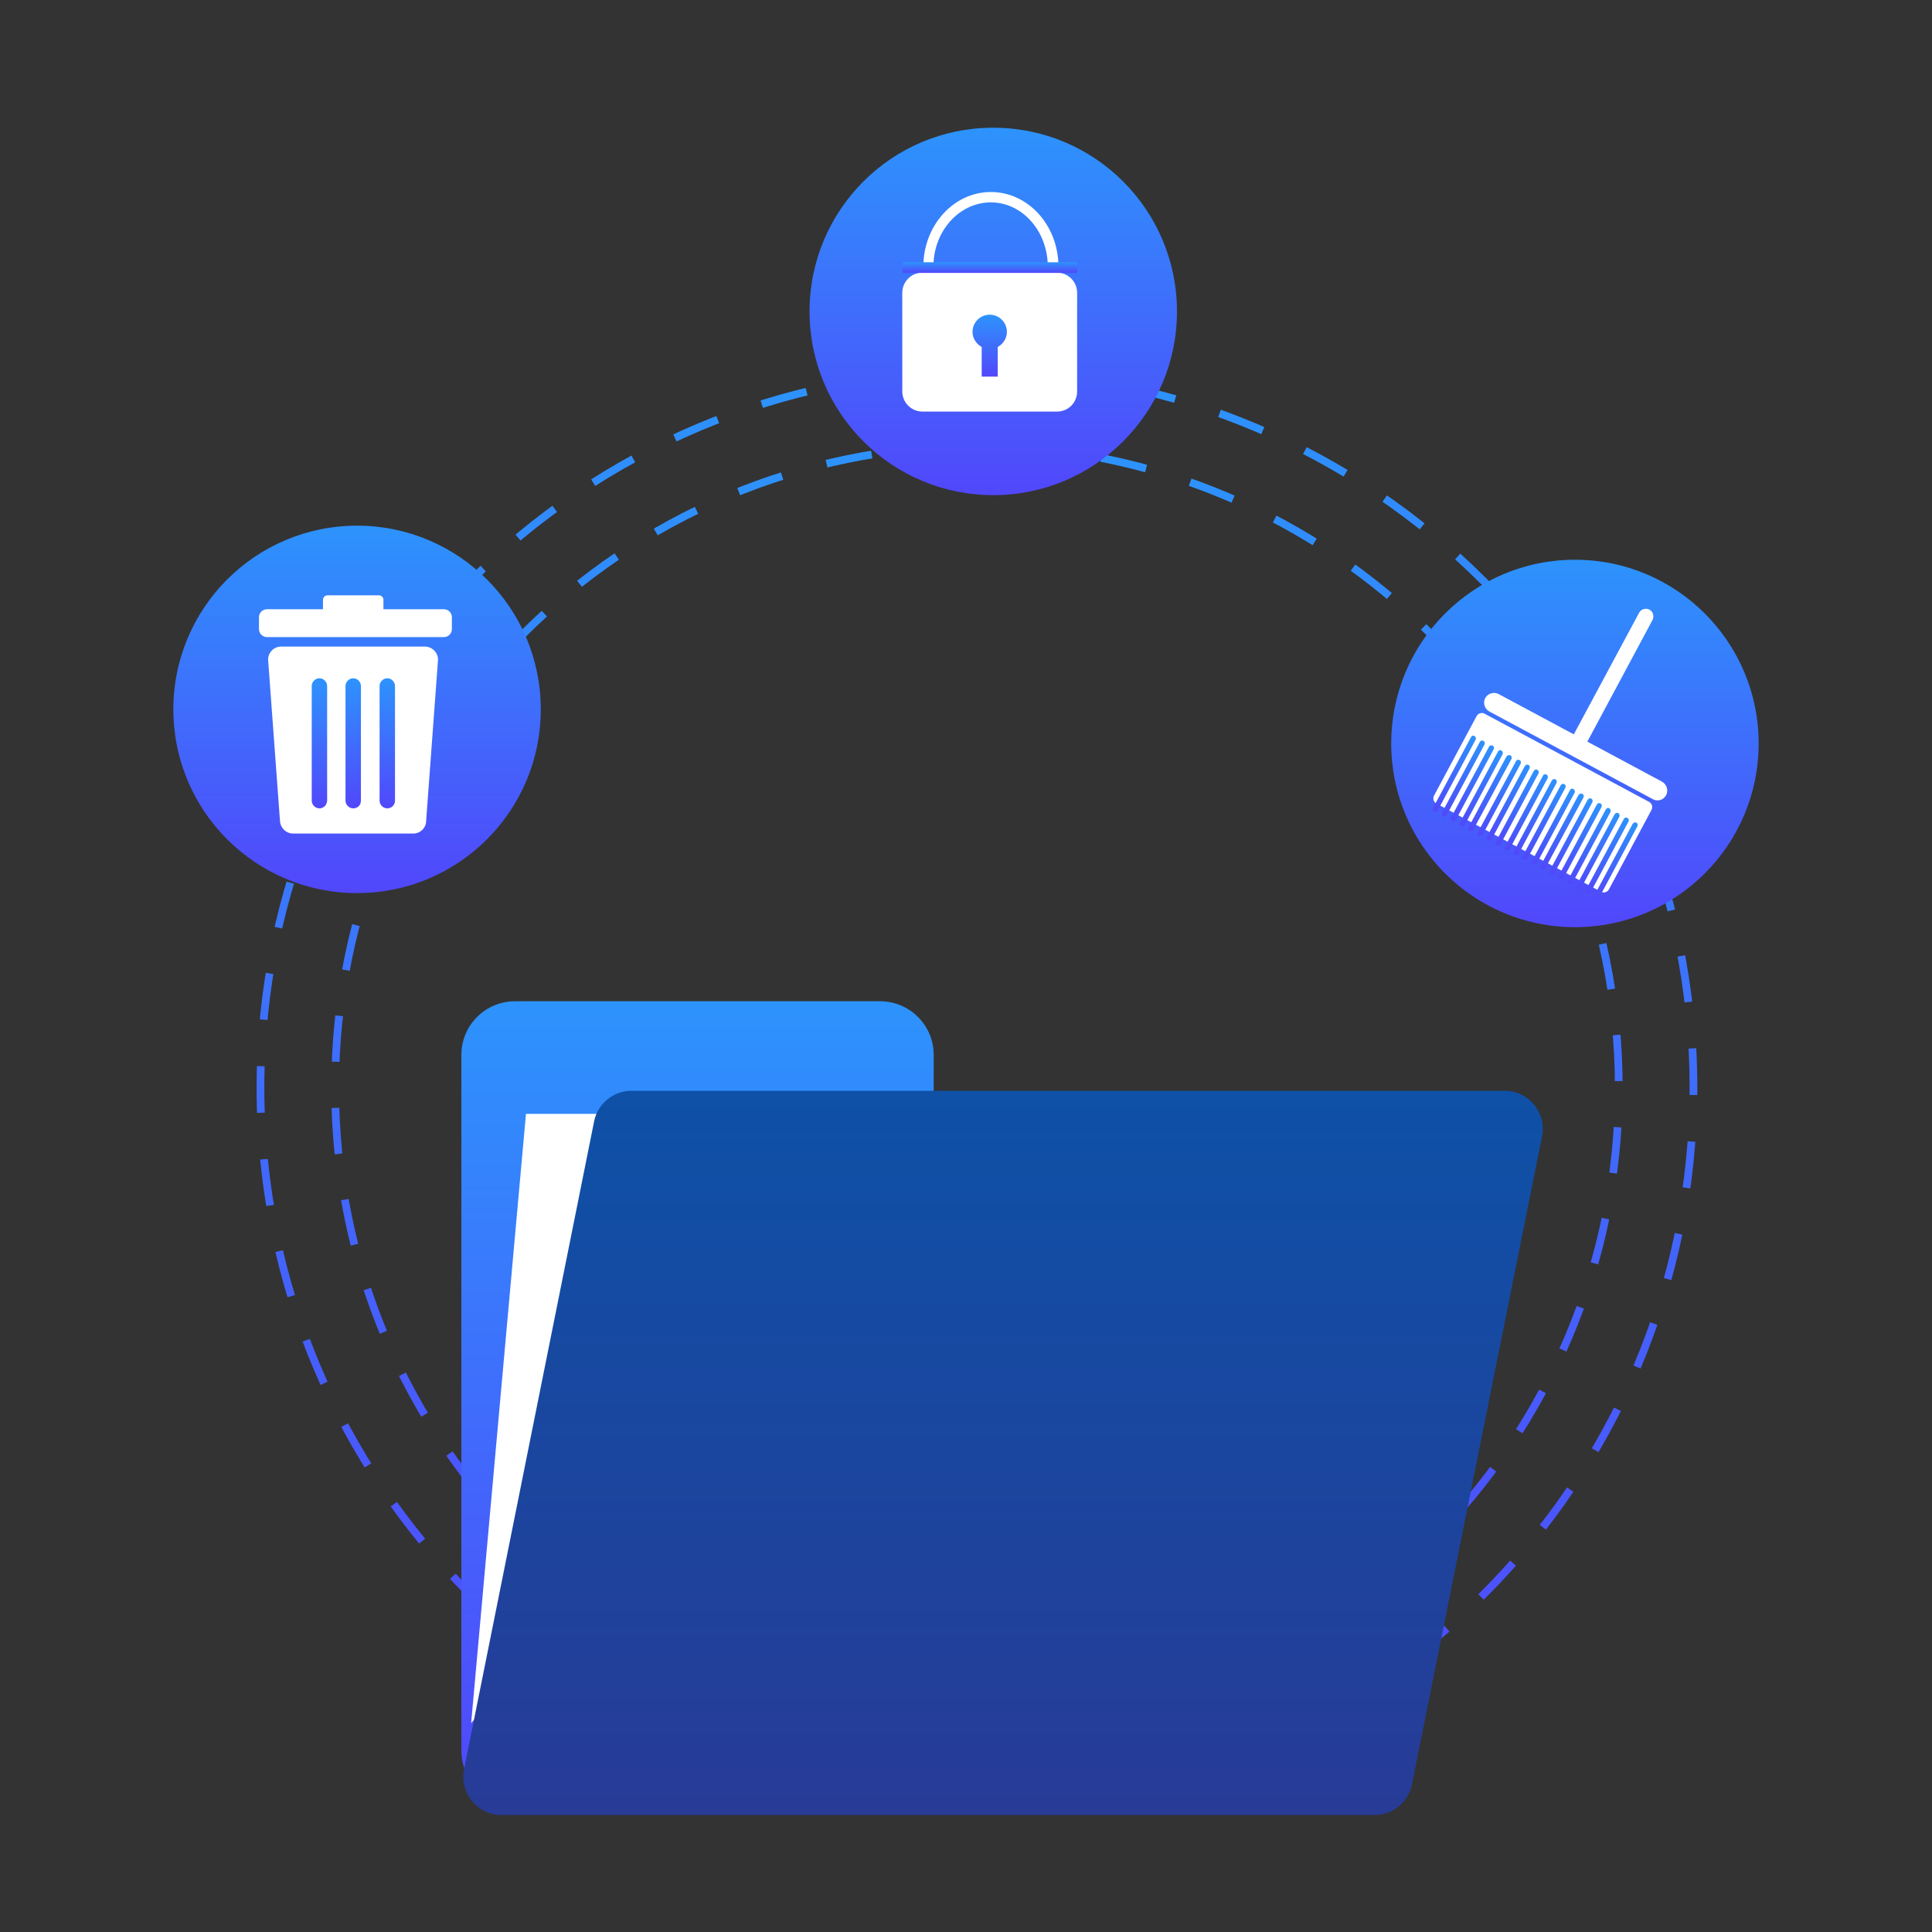 <svg xmlns="http://www.w3.org/2000/svg" width="500" height="500" fill="none" viewBox="0 0 500 500"><rect x="0" y="0" width="500" height="500" fill="#333333" stroke="none"/><path stroke="url(#paint0_linear)" stroke-dasharray="12.06 12.06" stroke-miterlimit="10" stroke-width="2" d="M252.837 466.948C355.247 466.948 438.267 383.928 438.267 281.518C438.267 179.109 355.247 96.089 252.837 96.089C150.428 96.089 67.408 179.109 67.408 281.518C67.408 383.928 150.428 466.948 252.837 466.948Z"/><path stroke="url(#paint1_linear)" stroke-dasharray="11.94 11.94" stroke-miterlimit="10" stroke-width="2" d="M252.837 447.623C344.574 447.623 418.942 373.255 418.942 281.518C418.942 189.781 344.574 115.414 252.837 115.414C161.1 115.414 86.733 189.781 86.733 281.518C86.733 373.255 161.1 447.623 252.837 447.623Z"/><path fill="url(#paint2_linear)" d="M227.761 466.948H133.282C125.614 466.948 119.402 460.736 119.402 453.067V273.006C119.402 265.337 125.614 259.126 133.282 259.126H227.761C235.429 259.126 241.641 265.337 241.641 273.006V453.144C241.641 460.736 235.429 466.948 227.761 466.948Z"/><path fill="#fff" d="M121.932 445.936L136.12 288.267H259.586L121.932 445.936Z"/><path fill="url(#paint3_linear)" d="M355.751 469.723H129.755C123.543 469.723 118.865 464.048 120.092 457.913L153.758 290.199C154.678 285.598 158.742 282.3 163.42 282.3H389.417C395.629 282.3 400.307 287.975 399.08 294.11L365.414 461.824C364.494 466.426 360.429 469.723 355.751 469.723Z"/><path fill="url(#paint4_linear)" d="M92.408 231.135C118.667 231.135 139.954 209.848 139.954 183.589C139.954 157.33 118.667 136.043 92.408 136.043C66.149 136.043 44.862 157.33 44.862 183.589C44.862 209.848 66.149 231.135 92.408 231.135Z"/><path fill="url(#paint5_linear)" d="M257.055 128.144C283.314 128.144 304.601 106.857 304.601 80.598C304.601 54.339 283.314 33.052 257.055 33.052C230.796 33.052 209.509 54.339 209.509 80.598C209.509 106.857 230.796 128.144 257.055 128.144Z"/><path fill="url(#paint6_linear)" d="M407.592 239.954C433.851 239.954 455.138 218.667 455.138 192.408C455.138 166.149 433.851 144.862 407.592 144.862C381.333 144.862 360.046 166.149 360.046 192.408C360.046 218.667 381.333 239.954 407.592 239.954Z"/><path fill="#fff" d="M106.979 215.721H75.844C74.08 215.721 72.623 214.34 72.469 212.577L69.402 170.935C69.248 169.018 70.782 167.331 72.776 167.331H109.969C111.886 167.331 113.497 169.018 113.344 170.935L110.276 212.577C110.199 214.34 108.742 215.721 106.979 215.721Z"/><path fill="url(#paint7_linear)" d="M91.411 209.202C90.337 209.202 89.417 208.282 89.417 207.209V177.531C89.417 176.457 90.337 175.537 91.411 175.537C92.485 175.537 93.405 176.457 93.405 177.531V207.209C93.405 208.359 92.561 209.202 91.411 209.202Z"/><path fill="url(#paint8_linear)" d="M100.23 209.202C99.156 209.202 98.236 208.282 98.236 207.209V177.531C98.236 176.457 99.156 175.537 100.23 175.537C101.304 175.537 102.224 176.457 102.224 177.531V207.209C102.224 208.359 101.304 209.202 100.23 209.202Z"/><path fill="url(#paint9_linear)" d="M82.669 209.202C81.595 209.202 80.675 208.282 80.675 207.209V177.531C80.675 176.457 81.595 175.537 82.669 175.537C83.742 175.537 84.663 176.457 84.663 177.531V207.209C84.586 208.359 83.742 209.202 82.669 209.202Z"/><path fill="#fff" d="M114.877 164.877H69.095C67.945 164.877 67.025 163.957 67.025 162.807V159.739C67.025 158.589 67.945 157.669 69.095 157.669H114.877C116.028 157.669 116.948 158.589 116.948 159.739V162.807C116.948 163.957 116.028 164.877 114.877 164.877Z"/><path fill="#fff" d="M98.083 161.273H84.739C84.126 161.273 83.589 160.736 83.589 160.123V155.215C83.589 154.601 84.126 154.064 84.739 154.064H98.083C98.696 154.064 99.233 154.601 99.233 155.215V160.123C99.233 160.736 98.773 161.273 98.083 161.273Z"/><path fill="#fff" d="M414.264 230.751L371.779 207.975C371.012 207.592 370.706 206.595 371.166 205.828L382.132 185.353C382.515 184.586 383.512 184.279 384.279 184.739L426.764 207.515C427.531 207.899 427.837 208.896 427.377 209.663L416.411 230.138C416.028 230.905 415.031 231.212 414.264 230.751Z"/><path fill="url(#paint10_linear)" d="M381.595 190.491C381.902 190.644 382.055 191.028 381.902 191.411L372.086 209.739C371.932 210.046 371.549 210.199 371.166 210.046C370.859 209.893 370.706 209.509 370.859 209.126L380.675 190.798C380.828 190.414 381.288 190.261 381.595 190.491Z"/><path fill="url(#paint11_linear)" d="M383.896 191.718C384.202 191.871 384.356 192.255 384.202 192.638L374.386 210.966C374.233 211.273 373.85 211.426 373.466 211.273C373.159 211.12 373.006 210.736 373.159 210.353L382.975 192.024C383.206 191.641 383.589 191.564 383.896 191.718Z"/><path fill="url(#paint12_linear)" d="M386.273 192.945C386.58 193.098 386.733 193.482 386.58 193.865L376.764 212.193C376.61 212.5 376.227 212.653 375.844 212.5C375.537 212.347 375.383 211.963 375.537 211.58L385.353 193.251C385.506 192.945 385.89 192.791 386.273 192.945Z"/><path fill="url(#paint13_linear)" d="M388.574 194.248C388.88 194.402 389.034 194.785 388.88 195.169L379.064 213.497C378.911 213.804 378.528 213.957 378.144 213.804C377.838 213.65 377.684 213.267 377.838 212.883L387.653 194.555C387.807 194.172 388.267 194.018 388.574 194.248Z"/><path fill="url(#paint14_linear)" d="M390.874 195.475C391.181 195.629 391.334 196.012 391.181 196.396L381.288 214.724C381.135 215.031 380.752 215.184 380.368 215.031C380.061 214.877 379.908 214.494 380.061 214.11L389.877 195.782C390.184 195.399 390.567 195.322 390.874 195.475Z"/><path fill="url(#paint15_linear)" d="M393.251 196.702C393.558 196.856 393.712 197.239 393.558 197.623L383.742 215.951C383.589 216.258 383.206 216.411 382.822 216.258C382.515 216.104 382.362 215.721 382.515 215.337L392.331 197.009C392.485 196.626 392.868 196.549 393.251 196.702Z"/><path fill="url(#paint16_linear)" d="M395.552 197.929C395.859 198.083 396.012 198.466 395.859 198.85L386.043 217.178C385.89 217.485 385.506 217.638 385.123 217.485C384.816 217.331 384.663 216.948 384.816 216.564L394.632 198.236C394.862 197.929 395.245 197.776 395.552 197.929Z"/><path fill="url(#paint17_linear)" d="M397.853 199.233C398.16 199.386 398.313 199.77 398.16 200.153L388.344 218.482C388.19 218.788 387.807 218.942 387.423 218.788C387.117 218.635 386.963 218.251 387.117 217.868L396.933 199.54C397.163 199.156 397.546 199.003 397.853 199.233Z"/><path fill="url(#paint18_linear)" d="M400.23 200.46C400.537 200.614 400.69 200.997 400.537 201.38L390.721 219.709C390.568 220.015 390.184 220.169 389.801 220.015C389.494 219.862 389.341 219.479 389.494 219.095L399.31 200.767C399.463 200.383 399.847 200.307 400.23 200.46Z"/><path fill="url(#paint19_linear)" d="M402.531 201.687C402.837 201.84 402.991 202.224 402.837 202.607L393.021 220.936C392.868 221.242 392.485 221.396 392.101 221.242C391.794 221.089 391.641 220.705 391.794 220.322L401.61 201.994C401.84 201.61 402.224 201.534 402.531 201.687Z"/><path fill="url(#paint20_linear)" d="M404.831 202.914C405.138 203.068 405.291 203.451 405.138 203.834L395.322 222.163C395.169 222.469 394.785 222.623 394.402 222.469C394.095 222.316 393.942 221.933 394.095 221.549L403.911 203.221C404.141 202.914 404.525 202.761 404.831 202.914Z"/><path fill="url(#paint21_linear)" d="M407.209 204.218C407.515 204.371 407.669 204.755 407.515 205.138L397.699 223.466C397.546 223.773 397.163 223.926 396.779 223.773C396.472 223.62 396.319 223.236 396.472 222.853L406.288 204.525C406.442 204.141 406.902 203.988 407.209 204.218Z"/><path fill="url(#paint22_linear)" d="M409.509 205.445C409.816 205.598 409.969 205.982 409.816 206.365L399.923 224.693C399.77 225 399.386 225.153 399.003 225C398.696 224.847 398.543 224.463 398.696 224.08L408.512 205.752C408.819 205.368 409.202 205.291 409.509 205.445Z"/><path fill="url(#paint23_linear)" d="M411.81 206.672C412.117 206.825 412.27 207.209 412.117 207.592L402.301 225.92C402.147 226.227 401.764 226.38 401.38 226.227C401.074 226.074 400.92 225.69 401.074 225.307L410.89 206.979C411.12 206.595 411.503 206.518 411.81 206.672Z"/><path fill="url(#paint24_linear)" d="M414.187 207.899C414.494 208.052 414.647 208.436 414.494 208.819L404.678 227.147C404.525 227.454 404.141 227.607 403.758 227.454C403.451 227.301 403.298 226.917 403.451 226.534L413.267 208.205C413.42 207.899 413.88 207.745 414.187 207.899Z"/><path fill="url(#paint25_linear)" d="M416.488 209.202C416.794 209.356 416.948 209.739 416.794 210.123L406.979 228.451C406.825 228.758 406.442 228.911 406.058 228.758C405.752 228.604 405.598 228.221 405.752 227.837L415.567 209.509C415.798 209.126 416.181 208.972 416.488 209.202Z"/><path fill="url(#paint26_linear)" d="M418.788 210.429C419.095 210.583 419.248 210.966 419.095 211.35L409.279 229.678C409.126 229.985 408.742 230.138 408.359 229.985C408.052 229.831 407.899 229.448 408.052 229.064L417.868 210.736C418.098 210.353 418.482 210.276 418.788 210.429Z"/><path fill="url(#paint27_linear)" d="M421.166 211.656C421.472 211.81 421.626 212.193 421.472 212.577L411.656 230.905C411.503 231.212 411.12 231.365 410.736 231.212C410.429 231.058 410.276 230.675 410.429 230.291L420.245 211.963C420.399 211.58 420.859 211.503 421.166 211.656Z"/><path fill="url(#paint28_linear)" d="M423.466 212.883C423.773 213.037 423.926 213.42 423.773 213.804L413.957 232.132C413.804 232.439 413.42 232.592 413.037 232.439C412.73 232.285 412.577 231.902 412.73 231.518L422.546 213.19C422.776 212.883 423.16 212.73 423.466 212.883Z"/><path fill="#fff" d="M427.761 206.825L385.429 184.126C384.202 183.436 383.742 181.902 384.356 180.675C385.046 179.448 386.58 178.988 387.807 179.601L430.138 202.301C431.365 202.991 431.825 204.525 431.212 205.752C430.522 207.055 428.988 207.515 427.761 206.825Z"/><path fill="#fff" d="M426.84 157.745C427.837 158.282 428.144 159.433 427.684 160.429L410.506 192.485C409.969 193.482 408.819 193.788 407.822 193.328C406.825 192.791 406.518 191.641 406.979 190.644L424.156 158.666C424.617 157.669 425.844 157.285 426.84 157.745Z"/><path fill="#fff" d="M273.543 106.518H238.727C235.89 106.518 233.512 104.218 233.512 101.304V75.767C233.512 72.929 235.813 70.552 238.727 70.552H273.543C276.38 70.552 278.758 72.853 278.758 75.767V101.304C278.758 104.218 276.457 106.518 273.543 106.518Z"/><path fill="#fff" d="M256.442 88.344C246.779 88.344 238.957 79.678 238.957 69.018C238.957 58.359 246.779 49.693 256.442 49.693C266.104 49.693 273.926 58.359 273.926 69.018C273.926 79.678 266.028 88.344 256.442 88.344ZM256.442 52.377C248.236 52.377 241.564 59.816 241.564 69.018C241.564 78.221 248.236 85.659 256.365 85.659C264.571 85.659 271.166 78.221 271.166 69.018C271.166 59.816 264.571 52.377 256.442 52.377Z"/><path fill="url(#paint29_linear)" d="M278.758 67.868H233.589V70.629H278.758V67.868Z"/><path fill="url(#paint30_linear)" d="M260.583 85.889C260.583 83.436 258.589 81.442 256.135 81.442C253.681 81.442 251.687 83.436 251.687 85.889C251.687 87.577 252.684 89.034 254.064 89.801V97.469H258.205V89.801C259.586 89.034 260.583 87.577 260.583 85.889Z"/><defs><linearGradient id="paint0_linear" x1="252.837" x2="252.837" y1="96.089" y2="466.948" gradientUnits="userSpaceOnUse"><stop stop-color="#2D93FC"/><stop offset="1" stop-color="#5147FB"/></linearGradient><linearGradient id="paint1_linear" x1="252.837" x2="252.837" y1="115.414" y2="447.623" gradientUnits="userSpaceOnUse"><stop stop-color="#2D93FC"/><stop offset="1" stop-color="#5147FB"/></linearGradient><linearGradient id="paint2_linear" x1="180.522" x2="180.522" y1="259.126" y2="466.948" gradientUnits="userSpaceOnUse"><stop stop-color="#2D93FC"/><stop offset="1" stop-color="#5147FB"/></linearGradient><linearGradient id="paint3_linear" x1="259.586" x2="259.586" y1="282.3" y2="469.723" gradientUnits="userSpaceOnUse"><stop stop-color="#0E51A7"/><stop offset="1" stop-color="#273B97"/></linearGradient><linearGradient id="paint4_linear" x1="92.408" x2="92.408" y1="136.043" y2="231.135" gradientUnits="userSpaceOnUse"><stop stop-color="#2D93FC"/><stop offset="1" stop-color="#5147FB"/></linearGradient><linearGradient id="paint5_linear" x1="257.055" x2="257.055" y1="33.052" y2="128.144" gradientUnits="userSpaceOnUse"><stop stop-color="#2D93FC"/><stop offset="1" stop-color="#5147FB"/></linearGradient><linearGradient id="paint6_linear" x1="407.592" x2="407.592" y1="144.862" y2="239.954" gradientUnits="userSpaceOnUse"><stop stop-color="#2D93FC"/><stop offset="1" stop-color="#5147FB"/></linearGradient><linearGradient id="paint7_linear" x1="91.411" x2="91.411" y1="175.537" y2="209.202" gradientUnits="userSpaceOnUse"><stop stop-color="#2D93FC"/><stop offset="1" stop-color="#5147FB"/></linearGradient><linearGradient id="paint8_linear" x1="100.23" x2="100.23" y1="175.537" y2="209.202" gradientUnits="userSpaceOnUse"><stop stop-color="#2D93FC"/><stop offset="1" stop-color="#5147FB"/></linearGradient><linearGradient id="paint9_linear" x1="82.669" x2="82.669" y1="175.537" y2="209.202" gradientUnits="userSpaceOnUse"><stop stop-color="#2D93FC"/><stop offset="1" stop-color="#5147FB"/></linearGradient><linearGradient id="paint10_linear" x1="376.38" x2="376.38" y1="190.383" y2="210.106" gradientUnits="userSpaceOnUse"><stop stop-color="#2D93FC"/><stop offset="1" stop-color="#5147FB"/></linearGradient><linearGradient id="paint11_linear" x1="378.681" x2="378.681" y1="191.643" y2="211.333" gradientUnits="userSpaceOnUse"><stop stop-color="#2D93FC"/><stop offset="1" stop-color="#5147FB"/></linearGradient><linearGradient id="paint12_linear" x1="381.058" x2="381.058" y1="192.885" y2="212.56" gradientUnits="userSpaceOnUse"><stop stop-color="#2D93FC"/><stop offset="1" stop-color="#5147FB"/></linearGradient><linearGradient id="paint13_linear" x1="383.359" x2="383.359" y1="194.14" y2="213.864" gradientUnits="userSpaceOnUse"><stop stop-color="#2D93FC"/><stop offset="1" stop-color="#5147FB"/></linearGradient><linearGradient id="paint14_linear" x1="385.621" x2="385.621" y1="195.401" y2="215.091" gradientUnits="userSpaceOnUse"><stop stop-color="#2D93FC"/><stop offset="1" stop-color="#5147FB"/></linearGradient><linearGradient id="paint15_linear" x1="388.037" x2="388.037" y1="196.628" y2="216.318" gradientUnits="userSpaceOnUse"><stop stop-color="#2D93FC"/><stop offset="1" stop-color="#5147FB"/></linearGradient><linearGradient id="paint16_linear" x1="390.338" x2="390.338" y1="197.87" y2="217.544" gradientUnits="userSpaceOnUse"><stop stop-color="#2D93FC"/><stop offset="1" stop-color="#5147FB"/></linearGradient><linearGradient id="paint17_linear" x1="392.638" x2="392.638" y1="199.125" y2="218.848" gradientUnits="userSpaceOnUse"><stop stop-color="#2D93FC"/><stop offset="1" stop-color="#5147FB"/></linearGradient><linearGradient id="paint18_linear" x1="395.015" x2="395.015" y1="200.386" y2="220.075" gradientUnits="userSpaceOnUse"><stop stop-color="#2D93FC"/><stop offset="1" stop-color="#5147FB"/></linearGradient><linearGradient id="paint19_linear" x1="397.316" x2="397.316" y1="201.613" y2="221.302" gradientUnits="userSpaceOnUse"><stop stop-color="#2D93FC"/><stop offset="1" stop-color="#5147FB"/></linearGradient><linearGradient id="paint20_linear" x1="399.617" x2="399.617" y1="202.854" y2="222.529" gradientUnits="userSpaceOnUse"><stop stop-color="#2D93FC"/><stop offset="1" stop-color="#5147FB"/></linearGradient><linearGradient id="paint21_linear" x1="401.994" x2="401.994" y1="204.11" y2="223.833" gradientUnits="userSpaceOnUse"><stop stop-color="#2D93FC"/><stop offset="1" stop-color="#5147FB"/></linearGradient><linearGradient id="paint22_linear" x1="404.256" x2="404.256" y1="205.37" y2="225.06" gradientUnits="userSpaceOnUse"><stop stop-color="#2D93FC"/><stop offset="1" stop-color="#5147FB"/></linearGradient><linearGradient id="paint23_linear" x1="406.595" x2="406.595" y1="206.597" y2="226.287" gradientUnits="userSpaceOnUse"><stop stop-color="#2D93FC"/><stop offset="1" stop-color="#5147FB"/></linearGradient><linearGradient id="paint24_linear" x1="408.972" x2="408.972" y1="207.839" y2="227.514" gradientUnits="userSpaceOnUse"><stop stop-color="#2D93FC"/><stop offset="1" stop-color="#5147FB"/></linearGradient><linearGradient id="paint25_linear" x1="411.273" x2="411.273" y1="209.094" y2="228.817" gradientUnits="userSpaceOnUse"><stop stop-color="#2D93FC"/><stop offset="1" stop-color="#5147FB"/></linearGradient><linearGradient id="paint26_linear" x1="413.574" x2="413.574" y1="210.355" y2="230.045" gradientUnits="userSpaceOnUse"><stop stop-color="#2D93FC"/><stop offset="1" stop-color="#5147FB"/></linearGradient><linearGradient id="paint27_linear" x1="415.951" x2="415.951" y1="211.582" y2="231.271" gradientUnits="userSpaceOnUse"><stop stop-color="#2D93FC"/><stop offset="1" stop-color="#5147FB"/></linearGradient><linearGradient id="paint28_linear" x1="418.252" x2="418.252" y1="212.824" y2="232.498" gradientUnits="userSpaceOnUse"><stop stop-color="#2D93FC"/><stop offset="1" stop-color="#5147FB"/></linearGradient><linearGradient id="paint29_linear" x1="256.173" x2="256.173" y1="67.868" y2="70.629" gradientUnits="userSpaceOnUse"><stop stop-color="#2D93FC"/><stop offset="1" stop-color="#5147FB"/></linearGradient><linearGradient id="paint30_linear" x1="256.135" x2="256.135" y1="81.442" y2="97.469" gradientUnits="userSpaceOnUse"><stop stop-color="#2D93FC"/><stop offset="1" stop-color="#5147FB"/></linearGradient></defs></svg>